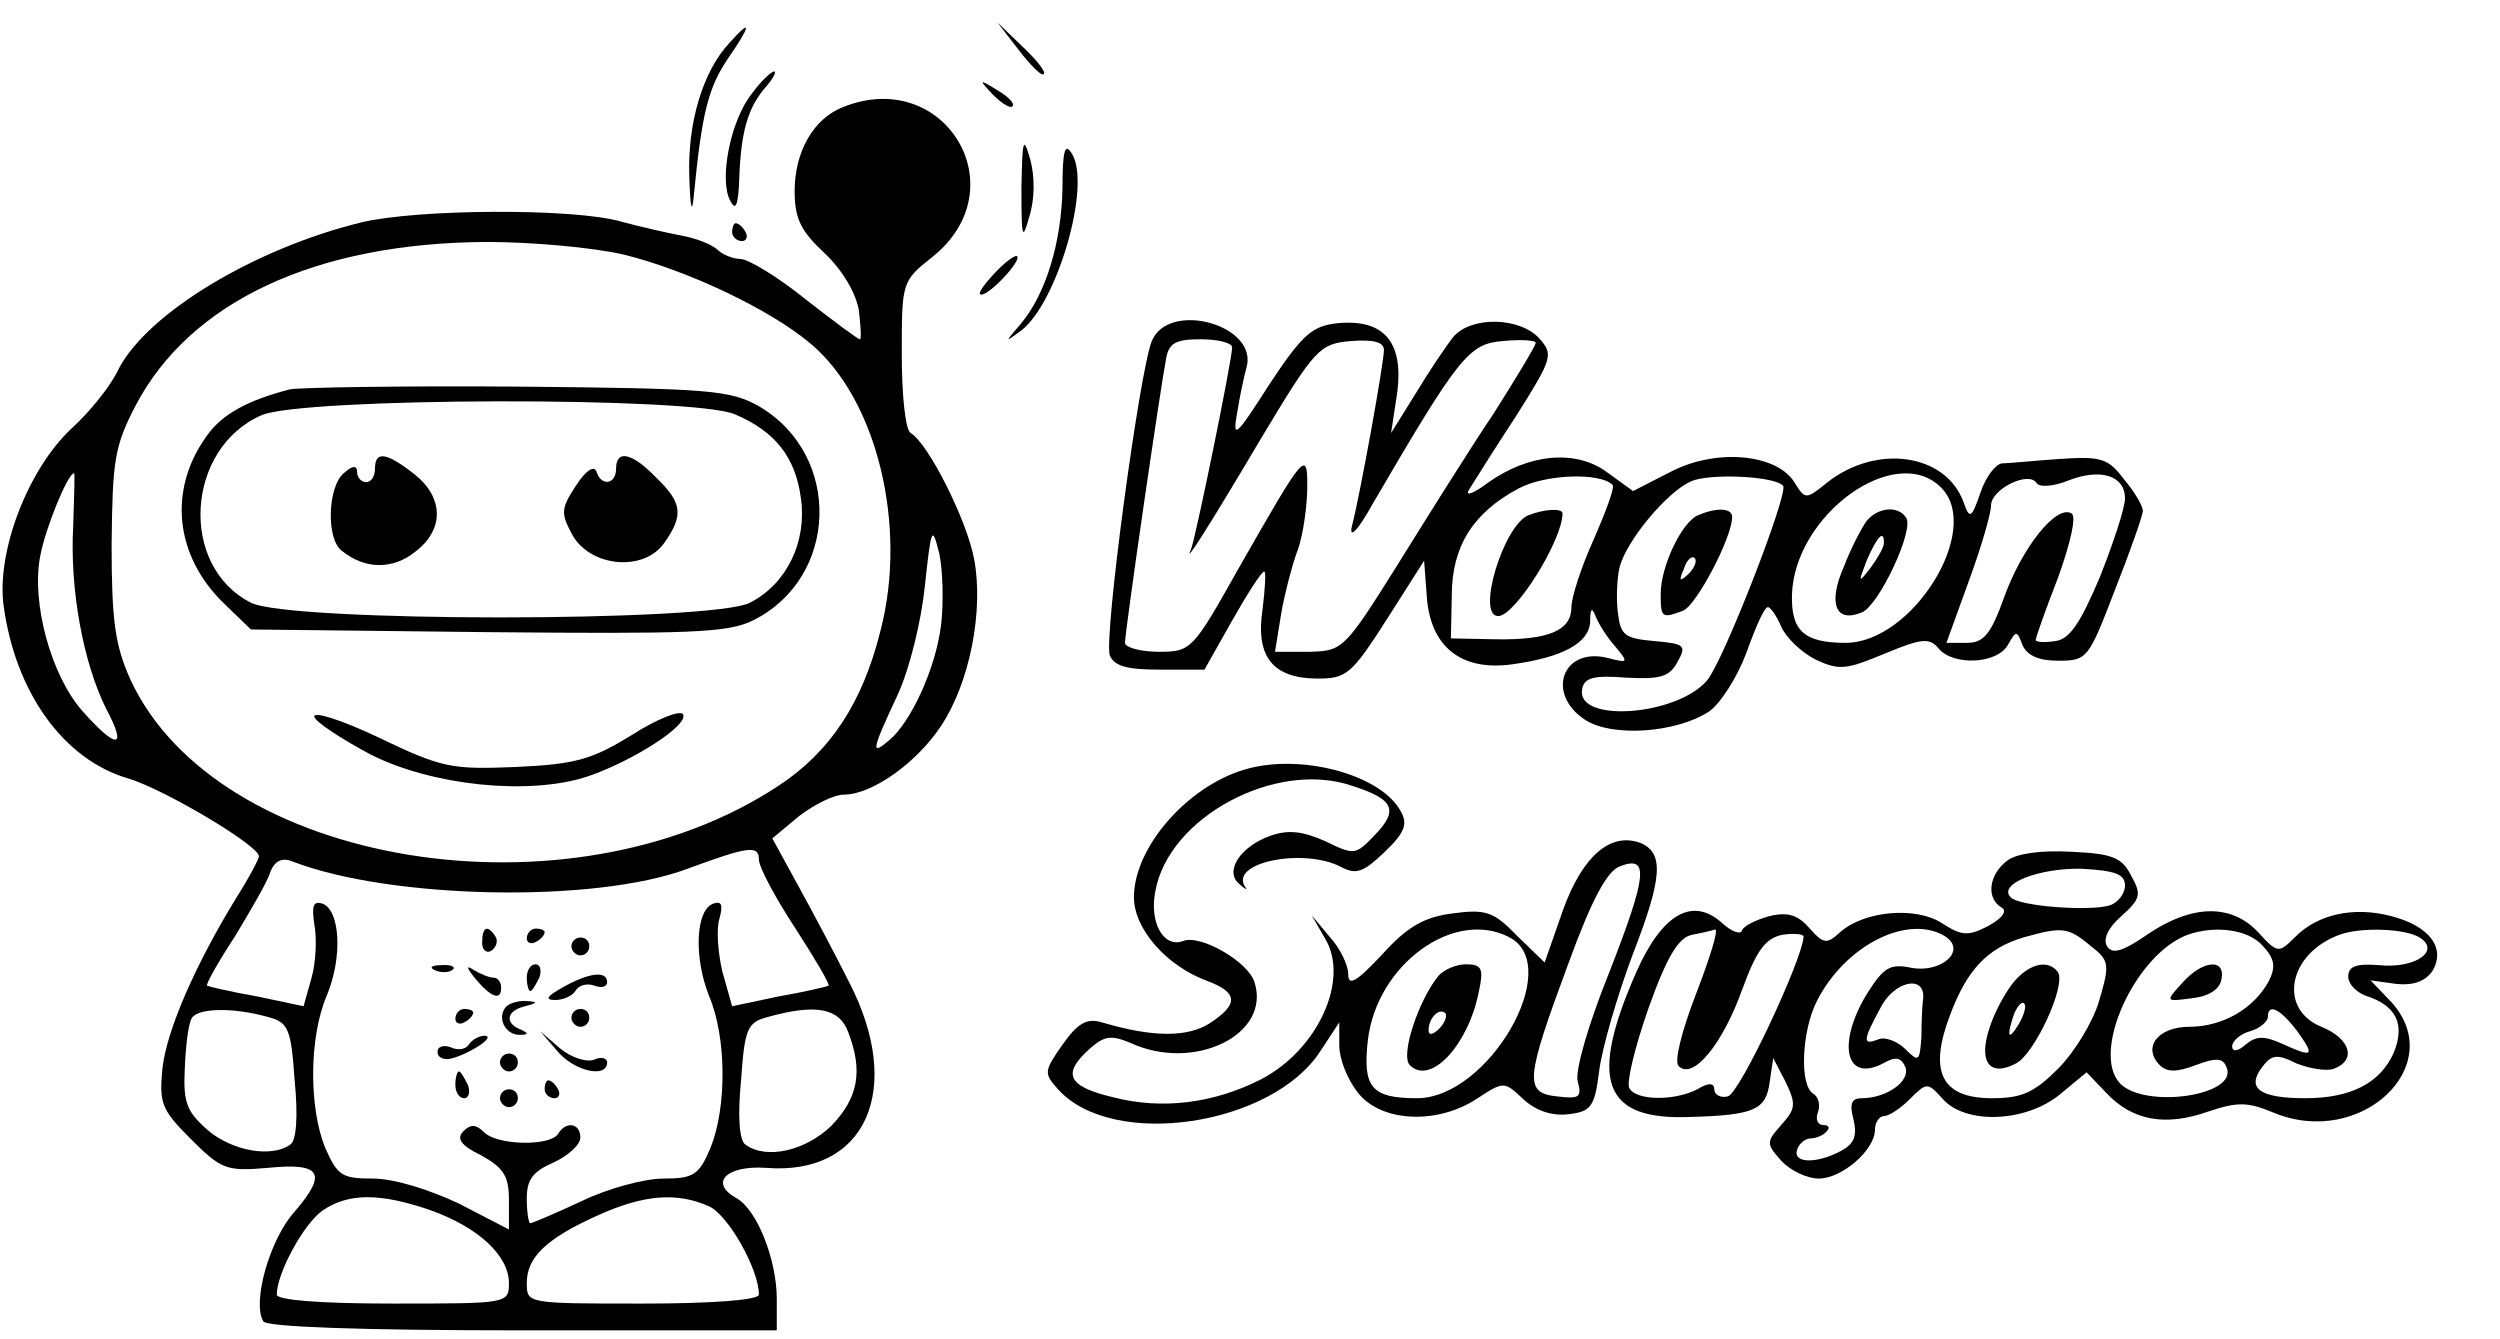 <?xml version="1.0" standalone="no"?>
<!DOCTYPE svg PUBLIC "-//W3C//DTD SVG 20010904//EN"
 "http://www.w3.org/TR/2001/REC-SVG-20010904/DTD/svg10.dtd">
<svg version="1.0" xmlns="http://www.w3.org/2000/svg"
 width="280pt" height="150pt" viewBox="0 0 280 150"
 preserveAspectRatio="xMidYMid meet">

<g transform="translate(0,150) scale(0.1,-0.1)"
fill="#000000" stroke="none">
<path d="M817 1452 c-30 -32 -47 -90 -45 -149 1 -35 3 -44 5 -23 9 93 16 121
38 154 27 39 27 46 2 18z"/>
<path d="M1141 1444 c13 -17 26 -30 28 -27 3 2 -8 16 -24 31 l-28 27 24 -31z"/>
<path d="M842 1395 c-24 -30 -37 -97 -24 -120 6 -12 9 -5 10 26 2 53 10 79 30
102 8 9 12 17 9 17 -3 0 -15 -11 -25 -25z"/>
<path d="M1112 1394 c10 -10 20 -16 22 -13 3 3 -5 11 -17 18 -21 13 -21 12 -5
-5z"/>
<path d="M944 1380 c-33 -13 -54 -50 -54 -94 0 -31 7 -45 34 -70 20 -19 35
-45 38 -64 2 -18 3 -32 1 -32 -2 0 -29 20 -61 45 -31 25 -64 45 -73 45 -8 0
-20 5 -25 10 -6 6 -24 13 -40 16 -16 3 -47 10 -69 16 -53 15 -227 14 -290 -1
-119 -29 -239 -101 -272 -164 -8 -18 -32 -48 -53 -67 -49 -46 -84 -138 -76
-198 13 -97 67 -173 140 -194 40 -12 146 -75 146 -87 0 -3 -11 -24 -25 -46
-46 -75 -78 -148 -83 -191 -4 -40 -1 -47 32 -80 34 -34 40 -36 86 -32 60 6 67
-6 30 -49 -28 -31 -48 -102 -35 -123 4 -6 105 -10 291 -10 l284 0 0 35 c0 44
-22 100 -45 113 -31 17 -12 37 33 34 112 -9 155 88 93 208 -15 30 -41 79 -57
108 l-29 53 30 25 c17 13 39 24 50 24 32 0 82 36 109 77 32 48 48 129 37 187
-8 43 -51 129 -71 141 -6 3 -10 43 -10 88 0 81 0 82 34 109 97 77 14 214 -100
168z m-246 -165 c70 -17 164 -61 210 -100 74 -62 109 -204 78 -322 -20 -80
-56 -135 -114 -173 -234 -155 -629 -91 -726 119 -17 38 -21 65 -21 151 1 94 3
110 27 156 61 116 201 182 393 183 50 0 118 -6 153 -14z m-616 -304 c-4 -70
11 -153 37 -205 24 -45 12 -46 -27 -2 -35 40 -57 121 -47 173 6 32 31 93 38
93 1 0 0 -27 -1 -59z m972 -111 c-6 -49 -34 -109 -58 -129 -21 -18 -20 -12 9
50 14 30 27 84 31 124 7 65 8 67 16 35 4 -19 5 -55 2 -80z m-204 -263 c0 -8
18 -42 41 -77 22 -34 39 -63 37 -64 -2 -1 -27 -7 -56 -12 l-52 -11 -11 39 c-5
22 -7 48 -3 60 4 15 2 19 -7 16 -20 -7 -22 -60 -5 -103 20 -47 20 -125 2 -170
-13 -31 -19 -35 -53 -35 -21 0 -62 -11 -91 -25 -30 -14 -56 -25 -58 -25 -2 0
-4 12 -4 28 0 21 7 30 30 40 17 8 30 20 30 28 0 16 -16 19 -25 4 -9 -14 -68
-13 -83 2 -9 9 -15 9 -23 1 -8 -8 -3 -16 20 -27 25 -14 31 -23 31 -50 l0 -33
-56 29 c-34 16 -73 28 -96 28 -35 0 -40 3 -54 35 -18 45 -18 123 2 170 18 43
15 96 -5 103 -10 3 -12 -2 -9 -23 3 -15 2 -42 -3 -60 l-9 -32 -52 11 c-29 5
-54 11 -56 12 -2 1 12 26 31 55 18 30 37 62 40 73 5 12 13 16 25 11 109 -42
338 -47 442 -8 68 25 80 27 80 10z m-550 -176 c23 -6 26 -13 30 -71 4 -40 2
-68 -5 -72 -21 -15 -65 -7 -92 16 -24 21 -28 31 -26 70 1 25 4 50 8 56 7 11
46 12 85 1z m650 -17 c17 -44 11 -74 -19 -105 -29 -28 -73 -38 -96 -21 -7 4
-9 32 -5 72 4 58 7 65 30 71 54 15 80 10 90 -17z m-469 -199 c54 -19 89 -51
89 -82 0 -23 -1 -23 -130 -23 -83 0 -130 4 -130 10 0 24 30 79 51 94 29 20 64
20 120 1z m313 4 c22 -10 56 -71 56 -99 0 -6 -52 -10 -130 -10 -130 0 -130 0
-130 23 0 29 22 50 80 76 51 23 88 26 124 10z"/>
<path d="M325 1064 c-47 -12 -77 -28 -94 -53 -43 -60 -35 -134 20 -187 l30
-29 265 -3 c224 -2 269 -1 297 13 96 47 101 185 7 240 -32 18 -54 20 -270 22
-129 1 -244 -1 -255 -3z m498 -28 c45 -19 68 -48 74 -94 7 -49 -16 -96 -57
-117 -42 -22 -517 -22 -559 0 -81 41 -73 173 12 210 46 20 484 21 530 1z"/>
<path d="M420 975 c0 -8 -4 -15 -10 -15 -5 0 -10 5 -10 11 0 8 -5 8 -15 -1
-18 -15 -20 -74 -2 -87 26 -21 57 -21 82 -1 33 25 32 61 -1 87 -32 25 -44 26
-44 6z"/>
<path d="M690 975 c0 -18 -17 -20 -22 -3 -3 7 -12 1 -23 -16 -17 -26 -17 -31
-4 -55 20 -36 80 -42 103 -9 22 31 20 45 -9 73 -27 28 -45 32 -45 10z"/>
<path d="M352 697 c2 -6 31 -25 63 -42 69 -35 177 -46 242 -25 51 17 115 58
108 70 -3 5 -29 -5 -57 -23 -44 -27 -62 -33 -130 -36 -73 -3 -83 -1 -154 33
-42 20 -74 30 -72 23z"/>
<path d="M540 444 c0 -8 5 -12 10 -9 6 4 8 11 5 16 -9 14 -15 11 -15 -7z"/>
<path d="M590 449 c0 -5 5 -7 10 -4 6 3 10 8 10 11 0 2 -4 4 -10 4 -5 0 -10
-5 -10 -11z"/>
<path d="M640 440 c0 -5 5 -10 10 -10 6 0 10 5 10 10 0 6 -4 10 -10 10 -5 0
-10 -4 -10 -10z"/>
<path d="M488 413 c7 -3 16 -2 19 1 4 3 -2 6 -13 5 -11 0 -14 -3 -6 -6z"/>
<path d="M534 402 c18 -21 29 -23 27 -5 -1 4 -4 8 -8 8 -5 0 -15 4 -23 9 -9 6
-7 1 4 -12z"/>
<path d="M590 405 c0 -8 2 -15 4 -15 2 0 6 7 10 15 3 8 1 15 -4 15 -6 0 -10
-7 -10 -15z"/>
<path d="M630 394 c-18 -10 -20 -14 -8 -14 9 0 20 5 23 11 4 6 13 8 21 5 8 -3
14 -1 14 4 0 13 -20 11 -50 -6z"/>
<path d="M565 370 c-8 -13 3 -30 18 -29 9 0 9 2 0 6 -18 7 -16 21 5 26 15 4
15 5 0 6 -9 0 -20 -3 -23 -9z"/>
<path d="M510 359 c0 -5 5 -7 10 -4 6 3 10 8 10 11 0 2 -4 4 -10 4 -5 0 -10
-5 -10 -11z"/>
<path d="M640 360 c0 -5 5 -10 10 -10 6 0 10 5 10 10 0 6 -4 10 -10 10 -5 0
-10 -4 -10 -10z"/>
<path d="M525 330 c-3 -5 -12 -7 -20 -3 -8 3 -15 1 -15 -5 0 -6 6 -9 13 -8 18
3 54 25 40 26 -6 0 -14 -4 -18 -10z"/>
<path d="M624 323 c19 -23 56 -31 56 -13 0 5 -7 7 -15 3 -9 -3 -26 3 -38 13
l-22 19 19 -22z"/>
<path d="M560 310 c0 -5 5 -10 10 -10 6 0 10 5 10 10 0 6 -4 10 -10 10 -5 0
-10 -4 -10 -10z"/>
<path d="M510 285 c0 -8 4 -15 10 -15 5 0 7 7 4 15 -4 8 -8 15 -10 15 -2 0 -4
-7 -4 -15z"/>
<path d="M610 280 c0 -5 5 -10 11 -10 5 0 7 5 4 10 -3 6 -8 10 -11 10 -2 0 -4
-4 -4 -10z"/>
<path d="M560 270 c0 -5 5 -10 10 -10 6 0 10 5 10 10 0 6 -4 10 -10 10 -5 0
-10 -4 -10 -10z"/>
<path d="M1144 1289 c0 -56 1 -60 9 -31 6 19 6 44 1 63 -8 28 -9 23 -10 -32z"/>
<path d="M1190 1290 c-1 -62 -19 -120 -47 -153 -18 -21 -18 -21 1 -7 40 31 78
161 57 197 -8 14 -11 6 -11 -37z"/>
<path d="M820 1240 c0 -5 5 -10 11 -10 5 0 7 5 4 10 -3 6 -8 10 -11 10 -2 0
-4 -4 -4 -10z"/>
<path d="M1113 1193 c-12 -13 -19 -23 -14 -23 10 0 46 39 40 43 -2 2 -14 -7
-26 -20z"/>
<path d="M1290 1118 c-14 -35 -54 -333 -47 -352 5 -12 19 -16 56 -16 l50 0 31
55 c17 30 33 55 36 55 2 0 1 -19 -2 -43 -8 -53 12 -77 62 -77 32 0 38 5 77 66
l42 66 3 -40 c4 -57 39 -84 96 -76 57 8 86 24 87 48 0 15 2 16 6 6 3 -8 13
-24 22 -34 15 -18 15 -19 -8 -13 -51 13 -70 -40 -26 -69 30 -20 102 -15 139 9
13 9 32 39 42 66 10 28 20 51 24 51 3 0 10 -10 15 -22 6 -13 23 -29 39 -37 26
-12 34 -11 77 7 41 17 50 18 60 6 16 -20 66 -18 78 4 9 16 10 16 16 0 5 -12
18 -18 40 -18 33 0 34 2 64 80 17 43 31 83 31 88 0 5 -9 21 -21 35 -18 24 -26
26 -72 23 -29 -2 -58 -5 -65 -5 -7 -1 -18 -15 -24 -33 -10 -29 -12 -30 -19
-10 -20 54 -97 65 -152 22 -25 -20 -25 -20 -38 1 -21 31 -88 37 -139 10 l-41
-21 -29 21 c-35 26 -88 21 -134 -12 -16 -12 -25 -15 -21 -8 5 8 28 45 53 83
41 65 42 69 26 87 -22 24 -76 25 -96 2 -8 -10 -27 -38 -42 -63 l-28 -45 7 46
c7 56 -15 82 -67 77 -28 -3 -39 -12 -76 -68 -39 -61 -42 -63 -36 -30 3 19 8
41 10 48 14 48 -87 76 -106 30z m90 -7 c0 -14 -41 -214 -46 -226 -9 -20 18 22
79 125 60 100 65 105 100 108 25 2 37 -1 37 -10 0 -14 -26 -159 -36 -198 -3
-14 7 -4 23 25 97 166 108 180 146 183 20 2 37 1 37 -2 0 -3 -21 -38 -47 -79
-27 -40 -75 -117 -108 -170 -59 -94 -61 -96 -98 -97 l-39 0 7 43 c4 23 12 53
17 67 6 14 11 44 12 68 1 51 -1 48 -77 -85 -51 -91 -53 -93 -89 -93 -21 0 -38
5 -38 10 0 13 40 288 46 318 3 18 11 22 39 22 19 0 35 -4 35 -9z m426 -154 c3
-2 -7 -29 -21 -61 -14 -31 -25 -65 -25 -76 0 -26 -25 -37 -85 -36 l-50 1 1 48
c0 55 24 93 75 120 30 16 91 18 105 4z m191 -1 c7 -7 -67 -197 -85 -218 -34
-40 -147 -48 -140 -10 2 13 13 16 50 13 38 -2 48 1 57 18 10 18 8 20 -26 23
-33 3 -38 6 -41 32 -2 15 -1 39 2 51 8 30 53 84 80 96 21 9 93 6 103 -5z m177
-2 c47 -47 -32 -174 -107 -174 -47 0 -61 14 -60 54 3 90 116 171 167 120z
m143 8 c36 14 63 5 63 -20 0 -11 -13 -50 -28 -88 -22 -52 -34 -70 -50 -72 -12
-2 -22 -1 -22 1 0 3 11 34 25 70 14 39 21 69 15 72 -17 10 -55 -38 -75 -93
-15 -42 -23 -52 -42 -52 l-23 0 25 69 c14 38 25 76 25 85 0 18 42 39 51 25 3
-5 19 -4 36 3z"/>
<path d="M1712 923 c-28 -11 -59 -113 -34 -113 19 0 72 85 72 115 0 6 -20 5
-38 -2z"/>
<path d="M1902 923 c-18 -7 -42 -57 -42 -88 0 -27 1 -28 25 -19 15 6 55 82 55
105 0 10 -17 11 -38 2z m-11 -66 c-10 -9 -11 -8 -5 6 3 10 9 15 12 12 3 -3 0
-11 -7 -18z"/>
<path d="M2091 917 c-6 -8 -18 -31 -26 -52 -18 -41 -9 -63 20 -51 19 7 59 92
50 106 -9 14 -31 12 -44 -3z m19 -25 c0 -5 -7 -17 -15 -28 -14 -18 -14 -17 -4
9 12 27 19 34 19 19z"/>
<path d="M1401 640 c-67 -16 -131 -87 -131 -145 0 -35 36 -77 83 -94 34 -13
34 -26 2 -47 -25 -16 -64 -16 -121 1 -17 5 -27 -1 -44 -25 -21 -30 -21 -32 -5
-50 61 -68 240 -41 294 43 l21 32 0 -26 c0 -15 9 -38 21 -53 26 -33 89 -36
134 -6 29 19 30 19 51 -1 14 -13 32 -19 50 -17 26 3 30 8 35 48 3 25 20 84 38
132 33 85 35 113 8 124 -33 12 -64 -14 -86 -74 l-21 -60 -31 30 c-26 27 -35
30 -72 25 -32 -4 -51 -15 -79 -46 -29 -31 -38 -36 -38 -22 0 10 -9 29 -21 42
l-20 24 15 -26 c28 -46 -8 -125 -72 -158 -53 -27 -111 -34 -165 -20 -51 12
-58 26 -27 54 17 15 24 16 46 7 71 -33 158 9 139 68 -7 23 -61 54 -80 46 -22
-8 -38 21 -31 56 15 83 135 147 220 118 47 -15 53 -27 26 -55 -22 -23 -23 -23
-56 -7 -25 11 -41 13 -61 6 -34 -12 -52 -40 -35 -54 6 -6 10 -7 7 -4 -20 28
65 45 107 23 17 -9 25 -6 49 17 22 21 26 31 18 45 -21 40 -106 64 -168 49z
m401 -230 c-23 -57 -38 -109 -35 -121 5 -18 2 -20 -23 -17 -37 4 -36 18 13
150 26 71 43 103 58 108 32 12 30 -10 -13 -120z m-111 40 c61 -33 -24 -180
-104 -180 -51 0 -61 12 -55 65 10 85 97 148 159 115z"/>
<path d="M1611 407 c-22 -27 -43 -89 -32 -100 23 -23 65 22 77 81 6 27 4 32
-14 32 -11 0 -25 -6 -31 -13z m1 -59 c-7 -7 -12 -8 -12 -2 0 14 12 26 19 19 2
-3 -1 -11 -7 -17z"/>
<path d="M2248 536 c-20 -15 -24 -41 -7 -52 8 -4 2 -12 -14 -21 -23 -12 -30
-11 -52 3 -29 19 -87 14 -114 -10 -15 -14 -19 -13 -34 4 -13 15 -24 19 -45 14
-15 -4 -29 -11 -31 -16 -1 -5 -11 -2 -22 8 -33 30 -67 11 -96 -54 -54 -122
-38 -167 60 -163 72 2 85 8 89 39 l4 27 14 -27 c12 -25 11 -30 -5 -48 -17 -19
-17 -21 0 -40 10 -11 29 -20 42 -20 26 0 63 32 63 55 0 8 5 15 10 15 6 0 19 9
29 19 19 19 20 19 37 0 26 -29 94 -26 132 6 l29 24 22 -23 c29 -31 66 -38 114
-21 33 11 44 11 73 -1 98 -41 197 53 132 124 l-23 24 29 -4 c19 -2 32 3 40 14
16 26 -3 51 -46 62 -42 11 -82 2 -107 -23 -19 -19 -20 -19 -42 5 -30 32 -74
31 -123 -2 -29 -20 -40 -23 -46 -14 -5 8 1 21 16 34 21 19 23 24 11 45 -10 20
-20 25 -67 27 -34 2 -62 -2 -72 -10z m132 -28 c0 -9 -8 -19 -17 -22 -23 -7
-102 -1 -111 9 -15 15 32 33 79 32 38 -2 49 -6 49 -19z m-480 -120 c-17 -44
-25 -77 -20 -82 16 -16 49 24 71 85 16 44 26 58 45 62 13 2 24 1 24 -2 -1 -25
-72 -177 -85 -179 -8 -2 -15 2 -15 8 0 7 -6 8 -19 0 -25 -13 -68 -13 -76 1 -4
5 6 46 21 89 21 59 34 80 49 83 11 2 23 5 26 6 4 0 -6 -32 -21 -71z m279 63
c24 -16 -5 -41 -38 -35 -24 5 -31 1 -50 -29 -34 -56 -24 -100 18 -78 14 8 20
7 25 -4 6 -16 -21 -35 -49 -35 -11 0 -14 -6 -9 -24 4 -18 1 -27 -14 -35 -28
-15 -55 -14 -49 2 2 6 9 12 15 12 5 0 14 3 18 8 4 4 2 7 -4 7 -6 0 -9 6 -6 14
3 8 1 17 -5 21 -16 9 -13 71 4 104 32 63 103 98 144 72z m162 -10 c22 -17 22
-21 10 -62 -7 -24 -28 -58 -46 -76 -27 -27 -41 -33 -74 -33 -57 0 -71 30 -47
93 19 51 42 75 82 87 43 12 50 12 75 -9z m193 0 c14 -15 15 -24 7 -40 -17 -31
-52 -51 -89 -51 -35 0 -53 -23 -33 -43 8 -8 19 -8 40 0 24 9 31 8 35 -3 12
-31 -90 -46 -119 -18 -34 34 16 145 75 167 31 11 68 6 84 -12z m176 9 c24 -15
-5 -35 -45 -31 -26 2 -35 -1 -35 -13 0 -8 9 -17 19 -21 35 -11 45 -32 32 -64
-15 -34 -48 -51 -99 -51 -51 0 -66 11 -49 34 11 15 17 16 39 5 15 -6 34 -9 42
-6 26 10 18 34 -14 47 -49 20 -37 82 20 103 24 9 74 7 90 -3z m-556 -68 c-1
-6 -2 -26 -2 -43 -2 -28 -3 -29 -18 -14 -9 9 -23 14 -30 11 -18 -7 -18 -2 2
35 15 30 50 38 48 11z m419 -37 c20 -28 18 -30 -17 -14 -20 9 -29 9 -41 -1 -9
-8 -15 -8 -15 -2 0 6 9 14 20 17 11 3 20 11 20 16 0 16 14 9 33 -16z"/>
<path d="M2257 402 c-9 -10 -22 -33 -28 -51 -14 -40 -1 -58 29 -42 21 11 56
87 47 102 -10 14 -30 11 -48 -9z m4 -49 c-12 -20 -14 -14 -5 12 4 9 9 14 11
11 3 -2 0 -13 -6 -23z"/>
<path d="M2444 399 c-19 -21 -19 -21 11 -17 19 2 31 10 33 21 5 24 -21 22 -44
-4z"/>
</g>
</svg>
